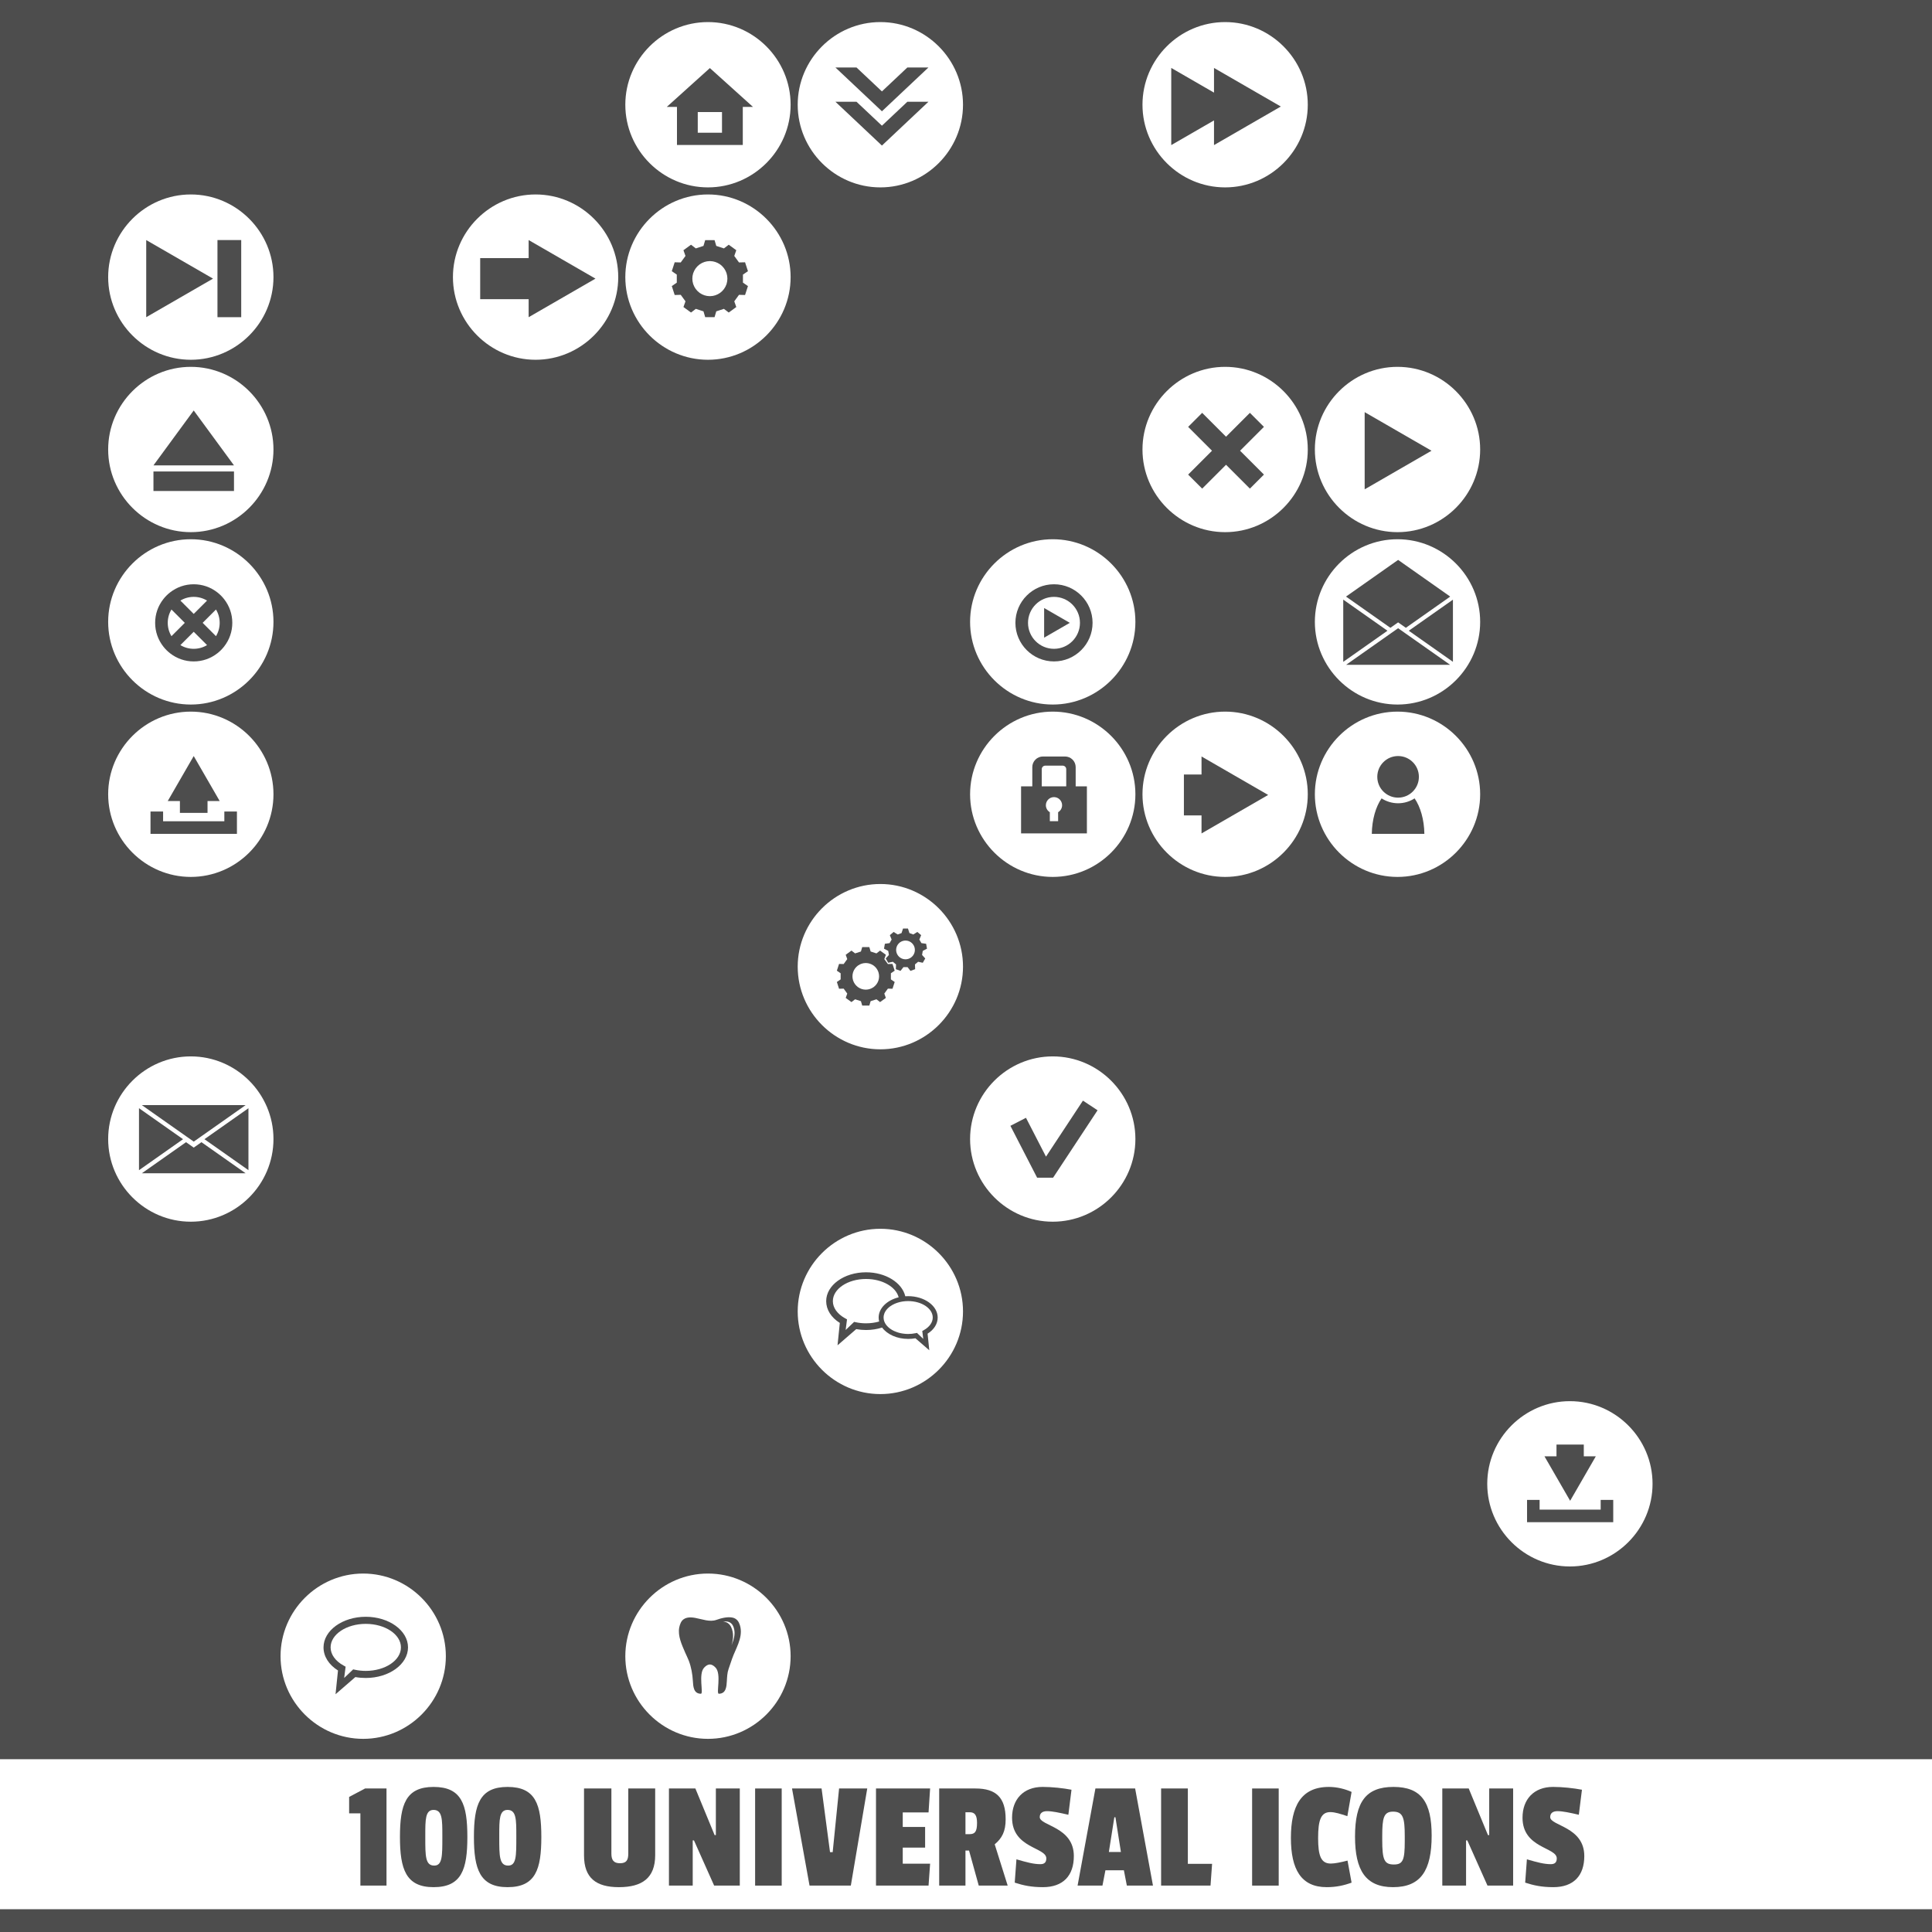 <?xml version="1.0" encoding="UTF-8" standalone="no"?>
<!-- Created with Inkscape (http://www.inkscape.org/) -->

<svg
   xmlns:dc="http://purl.org/dc/elements/1.1/"
   xmlns:cc="http://creativecommons.org/ns#"
   xmlns:rdf="http://www.w3.org/1999/02/22-rdf-syntax-ns#"
   xmlns:svg="http://www.w3.org/2000/svg"
   xmlns="http://www.w3.org/2000/svg"
   xmlns:sodipodi="http://sodipodi.sourceforge.net/DTD/sodipodi-0.dtd"
   xmlns:inkscape="http://www.inkscape.org/namespaces/inkscape"
   id="svg2"
   version="1.1"
   inkscape:version="0.91 r13725"
   xml:space="preserve"
   width="1500"
   height="1500"
   viewBox="0 0 1500 1500"
   sodipodi:docname="O4YIMU1.svg"><rect x="0" y="0" width="1500" height="1500" fill="#808080" stroke="none"/><defs
     id="defs6" /><sodipodi:namedview
     pagecolor="#ffffff"
     bordercolor="#666666"
     borderopacity="1"
     objecttolerance="10"
     gridtolerance="10"
     guidetolerance="10"
     inkscape:pageopacity="0"
     inkscape:pageshadow="2"
     inkscape:window-width="1680"
     inkscape:window-height="1026"
     id="namedview4"
     showgrid="false"
     inkscape:zoom="0.44500587"
     inkscape:cx="776.54577"
     inkscape:cy="895.10339"
     inkscape:window-x="1600"
     inkscape:window-y="24"
     inkscape:window-maximized="1"
     inkscape:current-layer="g12" /><g
     id="g10"
     inkscape:groupmode="layer"
     inkscape:label="ink_ext_XXXXXX"
     transform="matrix(1.25,0,0,-1.25,0,1500)"><g
       id="g12"
       transform="scale(0.1,0.1)"><path
         d="m 0,0 12000,0 0,12000 L 0,12000 0,0 Z"
         style="fill:#4d4d4d;fill-opacity:1;fill-rule:nonzero;stroke:none"
         id="path14"
         inkscape:connector-curvature="0" /><path
         d="m 9750.92,2270.4 c -282.35,0 -513.36,231.01 -513.36,513.36 0,282.36 231.01,513.37 513.36,513.37 282.38,0 513.38,-231.01 513.38,-513.37 0,-282.35 -231,-513.36 -513.38,-513.36"
         style="fill:#ffffff;fill-opacity:1;fill-rule:nonzero;stroke:none"
         id="path22"
         inkscape:connector-curvature="0" /><path
         d="m 3326.63,9765.4 c -282.35,0 -513.36,231.02 -513.36,513.4 0,282.3 231.01,513.4 513.36,513.4 282.35,0 513.37,-231.1 513.37,-513.4 0,-282.38 -231.02,-513.4 -513.37,-513.4"
         style="fill:#ffffff;fill-opacity:1;fill-rule:nonzero;stroke:none"
         id="path48"
         inkscape:connector-curvature="0" /><path
         d="m 4397.35,9765.4 c -282.35,0 -513.37,231.02 -513.37,513.4 0,282.3 231.02,513.4 513.37,513.4 282.35,0 513.36,-231.1 513.36,-513.4 0,-282.38 -231.01,-513.4 -513.36,-513.4"
         style="fill:#ffffff;fill-opacity:1;fill-rule:nonzero;stroke:none"
         id="path50"
         inkscape:connector-curvature="0" /><path
         d="m 7609.5,6553.27 c -282.35,0 -513.36,231.02 -513.36,513.36 0,282.35 231.01,513.37 513.36,513.37 282.36,0 513.36,-231.02 513.36,-513.37 0,-282.34 -231,-513.36 -513.36,-513.36"
         style="fill:#ffffff;fill-opacity:1;fill-rule:nonzero;stroke:none"
         id="path80"
         inkscape:connector-curvature="0" /><path
         d="m 6538.78,7623.98 c -282.35,0 -513.37,231.02 -513.37,513.37 0,282.34 231.02,513.36 513.37,513.36 282.34,0 513.37,-231.02 513.37,-513.36 0,-282.35 -231.03,-513.37 -513.37,-513.37"
         style="fill:#ffffff;fill-opacity:1;fill-rule:nonzero;stroke:none"
         id="path90"
         inkscape:connector-curvature="0" /><path
         d="m 6538.78,4411.82 c -282.35,0 -513.37,231.01 -513.37,513.36 0,282.36 231.02,513.37 513.37,513.37 282.34,0 513.37,-231.01 513.37,-513.37 0,-282.35 -231.03,-513.36 -513.37,-513.36"
         style="fill:#ffffff;fill-opacity:1;fill-rule:nonzero;stroke:none"
         id="path94"
         inkscape:connector-curvature="0" /><path
         d="m 6538.78,6553.27 c -282.35,0 -513.37,231.02 -513.37,513.36 0,282.35 231.02,513.37 513.37,513.37 282.34,0 513.37,-231.02 513.37,-513.37 0,-282.34 -231.03,-513.36 -513.37,-513.36"
         style="fill:#ffffff;fill-opacity:1;fill-rule:nonzero;stroke:none"
         id="path98"
         inkscape:connector-curvature="0" /><path
         d="m 5468.07,5482.54 c -282.36,0 -513.37,231.02 -513.37,513.38 0,282.35 231.01,513.37 513.37,513.37 282.34,0 513.36,-231.02 513.36,-513.37 0,-282.36 -231.02,-513.38 -513.36,-513.38"
         style="fill:#ffffff;fill-opacity:1;fill-rule:nonzero;stroke:none"
         id="path104"
         inkscape:connector-curvature="0" /><path
         d="m 8680.22,7623.98 c -282.36,0 -513.37,231.02 -513.37,513.37 0,282.34 231.01,513.36 513.37,513.36 282.35,0 513.36,-231.02 513.36,-513.36 0,-282.35 -231.01,-513.37 -513.36,-513.37"
         style="fill:#ffffff;fill-opacity:1;fill-rule:nonzero;stroke:none"
         id="path108"
         inkscape:connector-curvature="0" /><path
         d="m 8680.22,6553.27 c -282.36,0 -513.37,231.02 -513.37,513.36 0,282.35 231.01,513.37 513.37,513.37 282.35,0 513.36,-231.02 513.36,-513.37 0,-282.34 -231.01,-513.36 -513.36,-513.36"
         style="fill:#ffffff;fill-opacity:1;fill-rule:nonzero;stroke:none"
         id="path110"
         inkscape:connector-curvature="0" /><path
         d="m 7609.5,8694.69 c -282.35,0 -513.36,231.02 -513.36,513.37 0,282.35 231.01,513.37 513.36,513.37 282.36,0 513.36,-231.02 513.36,-513.37 0,-282.35 -231,-513.37 -513.36,-513.37"
         style="fill:#ffffff;fill-opacity:1;fill-rule:nonzero;stroke:none"
         id="path118"
         inkscape:connector-curvature="0" /><path
         d="m 8680.22,8694.69 c -282.36,0 -513.37,231.02 -513.37,513.37 0,282.35 231.01,513.37 513.37,513.37 282.35,0 513.36,-231.02 513.36,-513.37 0,-282.35 -231.01,-513.37 -513.36,-513.37"
         style="fill:#ffffff;fill-opacity:1;fill-rule:nonzero;stroke:none"
         id="path120"
         inkscape:connector-curvature="0" /><path
         d="m 5468.07,3341.1 c -282.36,0 -513.37,231.02 -513.37,513.38 0,282.34 231.01,513.36 513.37,513.36 282.34,0 513.36,-231.02 513.36,-513.36 0,-282.36 -231.02,-513.38 -513.36,-513.38"
         style="fill:#ffffff;fill-opacity:1;fill-rule:nonzero;stroke:none"
         id="path124"
         inkscape:connector-curvature="0" /><path
         d="m 1185.19,8694.69 c -282.346,0 -513.362,231.02 -513.362,513.37 0,282.35 231.016,513.37 513.362,513.37 282.35,0 513.37,-231.02 513.37,-513.37 0,-282.35 -231.02,-513.37 -513.37,-513.37"
         style="fill:#ffffff;fill-opacity:1;fill-rule:nonzero;stroke:none"
         id="path140"
         inkscape:connector-curvature="0" /><path
         d="m 1185.19,9765.4 c -282.346,0 -513.362,231.02 -513.362,513.4 0,282.3 231.016,513.4 513.362,513.4 282.35,0 513.37,-231.1 513.37,-513.4 0,-282.38 -231.02,-513.4 -513.37,-513.4"
         style="fill:#ffffff;fill-opacity:1;fill-rule:nonzero;stroke:none"
         id="path142"
         inkscape:connector-curvature="0" /><path
         d="m 1185.19,7623.98 c -282.346,0 -513.362,231.02 -513.362,513.37 0,282.34 231.016,513.36 513.362,513.36 282.35,0 513.37,-231.02 513.37,-513.36 0,-282.35 -231.02,-513.37 -513.37,-513.37"
         style="fill:#ffffff;fill-opacity:1;fill-rule:nonzero;stroke:none"
         id="path144"
         inkscape:connector-curvature="0" /><path
         d="m 1185.19,4411.82 c -282.346,0 -513.362,231.01 -513.362,513.36 0,282.36 231.016,513.37 513.362,513.37 282.35,0 513.37,-231.01 513.37,-513.37 0,-282.35 -231.02,-513.36 -513.37,-513.36"
         style="fill:#ffffff;fill-opacity:1;fill-rule:nonzero;stroke:none"
         id="path148"
         inkscape:connector-curvature="0" /><path
         d="m 1185.19,6553.27 c -282.346,0 -513.362,231.02 -513.362,513.36 0,282.35 231.016,513.37 513.362,513.37 282.35,0 513.37,-231.02 513.37,-513.37 0,-282.34 -231.02,-513.36 -513.37,-513.36"
         style="fill:#ffffff;fill-opacity:1;fill-rule:nonzero;stroke:none"
         id="path150"
         inkscape:connector-curvature="0" /><path
         d="m 2255.91,1199.7 c -282.35,0 -513.37,231 -513.37,513.3 0,282.4 231.02,513.41 513.37,513.41 282.36,0 513.38,-231.01 513.38,-513.41 0,-282.3 -231.02,-513.3 -513.38,-513.3"
         style="fill:#ffffff;fill-opacity:1;fill-rule:nonzero;stroke:none"
         id="path182"
         inkscape:connector-curvature="0" /><path
         d="m 4397.35,1199.7 c -282.35,0 -513.37,231 -513.37,513.3 0,282.4 231.02,513.41 513.37,513.41 282.35,0 513.36,-231.01 513.36,-513.41 0,-282.3 -231.01,-513.3 -513.36,-513.3"
         style="fill:#ffffff;fill-opacity:1;fill-rule:nonzero;stroke:none"
         id="path184"
         inkscape:connector-curvature="0" /><path
         d="m 5468.07,10836.1 c -282.36,0 -513.37,231 -513.37,513.4 0,282.3 231.01,513.4 513.37,513.4 282.34,0 513.36,-231.1 513.36,-513.4 0,-282.4 -231.02,-513.4 -513.36,-513.4"
         style="fill:#ffffff;fill-opacity:1;fill-rule:nonzero;stroke:none"
         id="path186"
         inkscape:connector-curvature="0" /><path
         d="m 7609.5,10836.1 c -282.35,0 -513.36,231 -513.36,513.4 0,282.3 231.01,513.4 513.36,513.4 282.36,0 513.36,-231.1 513.36,-513.4 0,-282.4 -231,-513.4 -513.36,-513.4"
         style="fill:#ffffff;fill-opacity:1;fill-rule:nonzero;stroke:none"
         id="path190"
         inkscape:connector-curvature="0" /><path
         d="m 4397.35,10836.1 c -282.35,0 -513.37,231 -513.37,513.4 0,282.3 231.02,513.4 513.37,513.4 282.35,0 513.36,-231.1 513.36,-513.4 0,-282.4 -231.01,-513.4 -513.36,-513.4"
         style="fill:#ffffff;fill-opacity:1;fill-rule:nonzero;stroke:none"
         id="path198"
         inkscape:connector-curvature="0" /><path
         d="m 8476.2,9200.4 0,239.69 207.6,-119.84 207.56,-119.85 -207.56,-119.83 -207.6,-119.85 0,239.68"
         style="fill:#4d4d4d;fill-opacity:1;fill-rule:nonzero;stroke:none"
         id="path216"
         inkscape:connector-curvature="0" /><path
         d="m 3491,10389.2 -207.5,119.8 0,-112.1 -300.95,0 0,-255 300.95,0 0,-112.1 207.5,119.8 207.51,119.8 -207.51,119.8"
         style="fill:#4d4d4d;fill-opacity:1;fill-rule:nonzero;stroke:none"
         id="path218"
         inkscape:connector-curvature="0" /><path
         d="m 7353.44,6935.27 109.47,0 0,-111.86 206.96,119.51 206.97,119.5 -206.97,119.48 -206.96,119.52 0,-111.87 -109.47,0 0,-254.28"
         style="fill:#4d4d4d;fill-opacity:1;fill-rule:nonzero;stroke:none"
         id="path220"
         inkscape:connector-curvature="0" /><path
         d="m 1203.21,9109.46 -250.065,0 125.025,170.52 125.04,170.52 125.06,-170.52 125.04,-170.52 -250.1,0"
         style="fill:#4d4d4d;fill-opacity:1;fill-rule:nonzero;stroke:none"
         id="path222"
         inkscape:connector-curvature="0" /><path
         d="m 953.145,8950.31 500.164,0 0,121.258 -500.164,0 0,-121.258 z"
         style="fill:#4d4d4d;fill-opacity:1;fill-rule:nonzero;stroke:none"
         id="path224"
         inkscape:connector-curvature="0" /><path
         d="m 4484.43,11175.6 -150.52,0 0,128.3 150.52,0 0,-128.3 z m 192.38,160.4 -133.81,120.6 -133.83,120.6 -133.81,-120.6 -133.82,-120.6 63.27,0 0,-236.4 408.83,0 0,236.4 63.17,0"
         style="fill:#4d4d4d;fill-opacity:1;fill-rule:nonzero;stroke:none"
         id="path226"
         inkscape:connector-curvature="0" /><path
         d="m 6572.22,6955.32 0,-55.75 -51.46,0 0,55.75 c -14.74,8.68 -24.64,24.84 -24.64,43.21 0,27.82 22.54,50.47 50.36,50.47 27.83,0 50.47,-22.65 50.47,-50.47 0,-18.37 -9.9,-34.53 -24.73,-43.21 z m -101.75,267.11 c 0,5.63 2.14,11.26 6.44,15.55 4.29,4.3 9.92,6.44 15.54,6.44 l 108.13,0 c 5.63,0 11.26,-2.14 15.55,-6.44 4.3,-4.29 6.44,-9.92 6.44,-15.55 l 0,-106.58 -152.1,0 0,106.58 z m 210.75,-106.58 0,119.41 c 0,16.89 -6.45,33.77 -19.33,46.65 -12.88,12.89 -29.76,19.33 -46.65,19.33 l -137.45,0 c -16.88,0 -33.77,-6.44 -46.64,-19.33 -12.9,-12.88 -19.34,-29.76 -19.34,-46.65 l 0,-119.41 -69.74,0 0,-292.27 408.83,0 0,292.27 -69.68,0"
         style="fill:#4d4d4d;fill-opacity:1;fill-rule:nonzero;stroke:none"
         id="path228"
         inkscape:connector-curvature="0" /><path
         d="m 7747.93,11458.2 -207.51,119.8 0,-153.3 -58.08,33.5 -207.52,119.8 0,-479.2 207.52,119.8 58.08,33.5 0,-153.3 207.51,119.8 207.53,119.8 -207.53,119.8"
         style="fill:#4d4d4d;fill-opacity:1;fill-rule:nonzero;stroke:none"
         id="path242"
         inkscape:connector-curvature="0" /><path
         d="m 908.199,10269.4 0,239.5 207.441,-119.7 207.45,-119.8 -207.45,-119.8 -207.441,-119.7 0,239.5"
         style="fill:#4d4d4d;fill-opacity:1;fill-rule:nonzero;stroke:none"
         id="path244"
         inkscape:connector-curvature="0" /><path
         d="m 1350.74,10029.9 147.512,0 0,479.059 -147.512,0 0,-479.059 z"
         style="fill:#4d4d4d;fill-opacity:1;fill-rule:nonzero;stroke:none"
         id="path246"
         inkscape:connector-curvature="0" /><path
         d="m 9667.64,3027.42 0,-73 -74.59,0 79.7,-138.05 79.68,-138.04 79.71,138.04 79.69,138.05 -74.59,0 0,73 -169.6,0"
         style="fill:#4d4d4d;fill-opacity:1;fill-rule:nonzero;stroke:none"
         id="path288"
         inkscape:connector-curvature="0" /><path
         d="m 9942.11,2683.81 0,-60.39 -379.33,0 0,60.39 -78.01,0 0,-138.39 535.33,0 0,138.39 -77.99,0"
         style="fill:#4d4d4d;fill-opacity:1;fill-rule:nonzero;stroke:none"
         id="path290"
         inkscape:connector-curvature="0" /><path
         d="m 1288.99,6950.97 0,73.84 75.47,0 -80.63,139.64 -80.62,139.64 -80.62,-139.64 -80.6,-139.64 75.47,0 0,-73.84 171.53,0"
         style="fill:#4d4d4d;fill-opacity:1;fill-rule:nonzero;stroke:none"
         id="path292"
         inkscape:connector-curvature="0" /><path
         d="m 1393.43,6959.51 0,-60.55 -380.41,0 0,60.55 -78.219,0 0,-138.78 536.849,0 0,138.78 -78.22,0"
         style="fill:#4d4d4d;fill-opacity:1;fill-rule:nonzero;stroke:none"
         id="path294"
         inkscape:connector-curvature="0" /><path
         d="m 5622.26,11444.9 144.46,136 -130.98,0 -13.48,-12.7 -144.44,-136 -144.45,136 -13.47,12.7 -130.97,0 144.44,-136 144.45,-136.1 144.44,136.1"
         style="fill:#4d4d4d;fill-opacity:1;fill-rule:nonzero;stroke:none"
         id="path296"
         inkscape:connector-curvature="0" /><path
         d="m 5622.26,11232 144.46,136 -130.98,0 -13.48,-12.7 -144.44,-136 -144.45,136 -13.47,12.7 -130.97,0 144.44,-136 144.45,-136.1 144.44,136.1"
         style="fill:#4d4d4d;fill-opacity:1;fill-rule:nonzero;stroke:none"
         id="path298"
         inkscape:connector-curvature="0" /><path
         d="m 1258.67,8131.4 82.82,82.83 c 15.11,-25.07 23.03,-53.45 23.03,-82.83 0,-29.38 -7.92,-57.76 -23.03,-82.82 l -82.82,82.82 z m -55.44,-55.44 82.82,-82.82 c -25.07,-15.12 -53.45,-23.05 -82.82,-23.05 -29.39,0 -57.77,7.93 -82.84,23.05 l 82.84,82.82 z m -55.46,55.44 -82.82,-82.82 c -15.11,25.06 -23.04,53.44 -23.04,82.82 0,29.38 7.93,57.76 23.05,82.83 l 82.81,-82.83 z m 55.46,55.46 -82.83,82.81 c 25.08,15.11 53.44,23.04 82.83,23.04 29.37,0 57.75,-7.93 82.81,-23.04 l -82.81,-82.81 z m 188.88,91.64 c -12.16,15.58 -26.22,29.65 -41.81,41.8 -42.55,33.18 -93.4,50.72 -147.07,50.72 -53.69,0 -104.55,-17.54 -147.1,-50.72 -15.59,-12.17 -29.66,-26.23 -41.8,-41.81 -33.182,-42.56 -50.721,-93.42 -50.721,-147.09 0,-53.68 17.528,-104.54 50.711,-147.08 12.15,-15.6 26.22,-29.67 41.81,-41.82 42.55,-33.18 93.41,-50.71 147.1,-50.71 53.67,0 104.53,17.53 147.09,50.71 15.58,12.15 29.63,26.22 41.79,41.82 33.18,42.55 50.73,93.41 50.73,147.08 0,53.67 -17.55,104.53 -50.73,147.1"
         style="fill:#4d4d4d;fill-opacity:1;fill-rule:nonzero;stroke:none"
         id="path330"
         inkscape:connector-curvature="0" /><path
         d="m 6485.3,8131.41 0,92.06 79.71,-46.03 79.73,-46.03 -79.73,-46.03 -79.71,-46.03 0,92.06"
         style="fill:#4d4d4d;fill-opacity:1;fill-rule:nonzero;stroke:none"
         id="path352"
         inkscape:connector-curvature="0" /><path
         d="m 6707.79,8131.41 c 0,-88.94 -72.36,-161.3 -161.31,-161.3 -88.93,0 -161.29,72.36 -161.29,161.3 0,88.94 72.36,161.3 161.29,161.3 88.95,0 161.31,-72.36 161.31,-161.3 z m -400.93,0 c 0,-132.13 107.49,-239.62 239.62,-239.62 132.14,0 239.64,107.49 239.64,239.62 0,132.14 -107.5,239.62 -239.64,239.62 -132.13,0 -239.62,-107.48 -239.62,-239.62"
         style="fill:#4d4d4d;fill-opacity:1;fill-rule:nonzero;stroke:none"
         id="path354"
         inkscape:connector-curvature="0" /><path
         d="m 1430.16,5136.11 -548.281,0 0,-0.72 273.611,-192.56 47.89,-33.7 47.9,33.7 273.29,192.33 0,0.95 -94.41,0"
         style="fill:#4d4d4d;fill-opacity:1;fill-rule:nonzero;stroke:none"
         id="path370"
         inkscape:connector-curvature="0" /><path
         d="m 1269.85,4924.26 273.3,-192.34 0,384.67 -273.3,-192.33"
         style="fill:#4d4d4d;fill-opacity:1;fill-rule:nonzero;stroke:none"
         id="path372"
         inkscape:connector-curvature="0" /><path
         d="m 863.309,5116.81 0,-385.12 273.611,192.57 -273.611,192.55"
         style="fill:#4d4d4d;fill-opacity:1;fill-rule:nonzero;stroke:none"
         id="path374"
         inkscape:connector-curvature="0" /><path
         d="m 1251.28,4905.67 -47.9,-33.69 -47.89,33.69 -273.611,-192.55 0,-0.4 642.691,0 0,0.63 -273.29,192.32"
         style="fill:#4d4d4d;fill-opacity:1;fill-rule:nonzero;stroke:none"
         id="path376"
         inkscape:connector-curvature="0" /><path
         d="m 8732,8488.49 -48.05,33.83 -48.06,-33.83 -274.6,-193.24 0,-1.45 274.6,-193.26 48.06,33.83 48.05,-33.83 274.27,193.04 0,1.88 -274.27,193.03"
         style="fill:#4d4d4d;fill-opacity:1;fill-rule:nonzero;stroke:none"
         id="path378"
         inkscape:connector-curvature="0" /><path
         d="m 8750.16,8082.38 274.28,-193.01 0,386.03 -274.28,-193.02"
         style="fill:#4d4d4d;fill-opacity:1;fill-rule:nonzero;stroke:none"
         id="path380"
         inkscape:connector-curvature="0" /><path
         d="m 8343.13,8275.64 0,-386.5 274.6,193.24 -274.6,193.26"
         style="fill:#4d4d4d;fill-opacity:1;fill-rule:nonzero;stroke:none"
         id="path382"
         inkscape:connector-curvature="0" /><path
         d="m 8732,8064.23 -48.05,33.82 -48.06,-33.82 -274.6,-193.25 0,-0.4 644.98,0 0,0.64 -274.27,193.01"
         style="fill:#4d4d4d;fill-opacity:1;fill-rule:nonzero;stroke:none"
         id="path384"
         inkscape:connector-curvature="0" /><path
         d="m 7850.51,9052.26 -148.21,148.17 148.18,148.21 -87.18,87.14 -148.16,-148.2 -148.22,148.18 -87.16,-87.17 148.24,-148.18 -148.19,-148.22 87.17,-87.15 148.17,148.21 148.21,-148.16 87.15,87.17"
         style="fill:#4d4d4d;fill-opacity:1;fill-rule:nonzero;stroke:none"
         id="path402"
         inkscape:connector-curvature="0" /><path
         d="m 4513.09,10237.2 -0.87,-2.9 c -7.16,-20.8 -20.23,-39 -37.83,-52 l -2.53,-1.9 c -17.93,-12.7 -39.26,-19.6 -61.14,-19.9 l -3.08,0 c -21.99,0.3 -43.33,7.2 -61.25,19.9 l -2.42,1.9 c -17.59,13 -30.78,31.2 -37.82,52 l -0.99,2.9 c -6.49,20.9 -6.49,43.4 0,64.4 l 0.99,2.8 c 7.04,20.8 20.23,38.9 37.82,52.1 l 2.42,1.8 c 17.92,12.6 39.26,19.6 61.25,19.9 l 3.08,0 c 21.88,-0.3 43.21,-7.3 61.14,-19.9 l 2.53,-1.8 c 17.6,-13.2 30.67,-31.3 37.83,-52.1 l 0.87,-2.8 c 6.49,-21 6.49,-43.5 0,-64.4 z m 101.5,57.2 31.1,21.2 -18.02,55.3 -37.6,-1 -29.36,40.4 12.52,35.5 -46.94,34.2 -29.9,-22.9 -47.51,15.5 -10.67,36 -58.16,0 -10.57,-36 -47.61,-15.5 -29.79,22.9 -47.08,-34.2 12.66,-35.5 -29.48,-40.4 -37.6,1 -17.93,-55.3 31.01,-21.2 0,-50 -31.01,-21.3 17.93,-55.4 37.6,1.1 29.48,-40.4 -12.66,-35.4 47.08,-34.2 29.79,22.9 47.61,-15.5 10.57,-36 58.16,0 10.67,36 47.51,15.5 29.9,-22.9 46.94,34.2 -12.52,35.4 29.36,40.4 37.6,-1.1 18.02,55.4 -31.1,21.3 0,50"
         style="fill:#4d4d4d;fill-opacity:1;fill-rule:nonzero;stroke:none"
         id="path412"
         inkscape:connector-curvature="0" /><path
         d="m 5456.43,5911.33 -0.64,-2.2 c -5.4,-15.73 -15.4,-29.47 -28.72,-39.48 l -1.97,-1.43 c -13.64,-9.56 -29.79,-14.85 -46.42,-15.06 l -2.3,0 c -16.7,0.21 -32.87,5.5 -46.51,15.06 l -1.87,1.43 c -13.4,10.01 -23.41,23.75 -28.8,39.48 l -0.67,2.2 c -4.93,15.94 -4.93,32.98 0,48.92 l 0.67,2.21 c 5.39,15.72 15.4,29.57 28.8,39.58 l 1.87,1.32 c 13.64,9.57 29.81,14.85 46.51,15.05 l 2.3,0 c 16.63,-0.2 32.78,-5.48 46.42,-15.05 l 1.97,-1.32 c 13.32,-10.01 23.32,-23.86 28.72,-39.58 l 0.64,-2.21 c 4.97,-15.94 4.97,-32.98 0,-48.92 z m 77.08,43.43 23.54,16.17 -13.64,42 -28.48,-0.77 -22.31,30.68 9.56,26.95 -35.74,25.94 -22.64,-17.38 -36.18,11.66 -8.04,27.49 -44.19,0 -8.04,-27.49 -36.16,-11.66 -22.55,17.38 -35.74,-25.94 9.58,-26.95 -22.34,-30.68 -28.59,0.77 -13.63,-42 23.54,-16.17 0,-37.93 -23.54,-16.18 13.63,-41.99 28.59,0.76 22.34,-30.68 -9.58,-26.93 35.74,-25.95 22.55,17.36 36.16,-11.66 8.04,-27.36 44.19,0 8.04,27.36 36.18,11.66 22.64,-17.36 35.74,25.95 -9.56,26.93 22.31,30.68 28.48,-0.76 13.64,41.99 -23.54,16.18 0,37.93"
         style="fill:#4d4d4d;fill-opacity:1;fill-rule:nonzero;stroke:none"
         id="path414"
         inkscape:connector-curvature="0" /><path
         d="m 5679.87,6082.64 -0.53,-1.54 c -3.76,-11.1 -10.79,-20.89 -20.26,-27.82 l -1.3,-0.99 c -9.56,-6.82 -21.01,-10.44 -32.78,-10.67 l -1.52,0 c -11.77,0.23 -23.22,3.85 -32.78,10.67 l -1.32,0.99 c -9.35,6.93 -16.37,16.72 -20.24,27.82 l -0.43,1.54 c -3.52,11.22 -3.52,23.2 0,34.43 l 0.43,1.52 c 3.87,11.12 10.89,20.78 20.24,27.83 l 1.32,0.98 c 9.56,6.72 21.01,10.46 32.78,10.56 l 1.52,0 c 11.77,-0.1 23.22,-3.84 32.78,-10.56 l 1.3,-0.98 c 9.47,-7.05 16.5,-16.71 20.26,-27.83 l 0.53,-1.52 c 3.42,-11.23 3.42,-23.21 0,-34.43 z m 51.7,11.22 26.15,13.84 -5.38,30.37 -29.26,4.06 -12.75,22.1 11.12,27.38 -23.64,19.91 -25.09,-15.73 -23.96,8.69 -9.13,28.15 -30.78,0 -9.13,-28.15 -23.96,-8.69 -25.09,15.73 -23.64,-19.91 11.1,-27.38 -12.74,-22.1 -29.25,-4.06 -5.39,-30.37 26.16,-13.84 4.4,-25.18 -19.78,-21.89 15.38,-26.71 28.93,6.15 19.56,-16.38 -1.09,-29.58 29.03,-10.56 18.15,23.31 25.5,0 18.14,-23.31 29.04,10.56 -1.1,29.58 19.57,16.38 28.93,-6.15 15.38,26.71 -19.78,21.89 4.4,25.18"
         style="fill:#4d4d4d;fill-opacity:1;fill-rule:nonzero;stroke:none"
         id="path416"
         inkscape:connector-curvature="0" /><path
         d="m 2271.82,1621.8 c -22.76,0 -45.18,2.3 -66.75,7 l -11.42,2.4 -55.97,-53.4 9,70.1 -13.08,7.3 c -50.9,28.1 -80.15,69.2 -80.15,112.6 0,80.6 97.98,146.1 218.37,146.1 120.5,0 218.49,-65.5 218.49,-146.1 0,-80.5 -97.99,-146 -218.49,-146 z m 0,336.1 c -144.71,0 -262.35,-85.3 -262.35,-190.1 0,-55.9 32.53,-107.4 89.83,-143.5 l -15.18,-147.4 123.14,106.6 c 21.14,-3.9 42.79,-5.7 64.56,-5.7 144.71,0 262.47,85.2 262.47,190 0,104.8 -117.76,190.1 -262.47,190.1"
         style="fill:#4d4d4d;fill-opacity:1;fill-rule:nonzero;stroke:none"
         id="path444"
         inkscape:connector-curvature="0" /><path
         d="m 5737.44,3737.86 -9.12,-5.06 6.27,-49.04 -39.16,37.4 -7.91,-1.77 c -15.07,-3.3 -30.79,-4.95 -46.74,-4.95 -11.21,0 -22.11,0.76 -32.54,2.43 -2.75,0.31 -5.5,0.77 -8.14,1.33 -3.3,0.53 -6.49,1.19 -9.68,1.97 -3.08,0.77 -6.04,1.52 -9,2.3 -0.12,0.1 -0.23,0.1 -0.23,0.1 -3.08,0.89 -6.05,1.88 -9.02,2.86 -5.94,1.99 -11.65,4.19 -17.04,6.72 -2.75,1.21 -5.4,2.54 -7.93,3.85 -2.63,1.31 -5.15,2.74 -7.58,4.19 -1.87,1.09 -3.63,2.18 -5.39,3.39 -0.31,0.17 -0.56,0.38 -0.84,0.59 4.36,-2.91 8.94,-5.66 13.81,-8.17 -5.02,2.6 -9.74,5.43 -14.2,8.43 -0.17,0.14 -0.36,0.24 -0.53,0.37 -0.22,0.13 -0.41,0.28 -0.62,0.41 -4.37,3.01 -8.52,6.17 -12.35,9.47 3.69,-3.24 7.71,-6.27 11.92,-9.17 -0.46,0.31 -0.93,0.62 -1.36,0.93 -1.43,0.98 -2.86,2.1 -4.29,3.09 l 0,0.11 c -0.34,0.22 -0.77,0.53 -1.1,0.76 -1.76,1.43 -3.52,2.86 -5.17,4.28 -1.77,1.55 -3.52,3.2 -5.17,4.86 -0.22,0.31 -0.55,0.53 -0.76,0.87 -1.76,1.77 -3.41,3.51 -4.96,5.27 -1.2,1.33 -2.3,2.75 -3.41,4.18 -1.1,1.43 -2.09,2.76 -3.08,4.17 -0.11,0.13 -0.11,0.24 -0.21,0.24 -0.99,1.41 -1.87,2.86 -2.75,4.4 -0.88,1.42 -1.76,2.97 -2.54,4.49 -0.54,1.01 -1.09,2.1 -1.53,3.09 -0.65,1.42 -1.32,2.96 -1.87,4.41 -0.44,0.99 -0.77,1.97 -1.11,2.96 -0.42,1.31 -0.88,2.53 -1.2,3.73 -0.44,1.66 -0.88,3.32 -1.21,4.95 -0.44,2.32 -0.87,4.72 -1.09,7.05 -0.34,2.42 -0.45,4.82 -0.45,7.25 0,1.76 0.11,3.52 0.22,5.28 0.11,1.63 0.33,3.29 0.56,4.83 0,0.22 0,0.33 0,0.33 0.21,1.32 0.43,2.53 0.76,3.86 0.77,3.74 1.88,7.47 3.29,11.11 0.56,1.62 1.34,3.29 2.1,4.82 1.43,3.19 3.08,6.38 5.06,9.35 0.88,1.55 1.97,2.96 3.07,4.51 1,1.44 2.1,2.86 3.2,4.19 1.2,1.53 2.52,3.07 3.84,4.51 1.21,1.41 2.65,2.85 4.07,4.17 0.88,0.98 1.77,1.87 2.75,2.64 1.11,1.2 2.42,2.19 3.63,3.31 0.77,0.64 1.53,1.3 2.31,1.96 2.08,1.67 4.18,3.19 6.27,4.73 4.51,3.19 9.34,6.28 14.52,9.13 3.74,2.09 7.58,3.95 11.64,5.82 2.87,1.34 5.84,2.54 8.91,3.74 2.64,0.99 5.5,2.11 8.25,2.98 1.1,0.33 2.2,0.75 3.31,0.99 2.85,0.99 5.81,1.87 8.78,2.62 2.64,0.67 5.28,1.33 7.93,1.89 3.41,0.87 6.81,1.53 10.22,2.09 2.42,0.43 4.83,0.77 7.26,1.09 2.42,0.33 4.95,0.67 7.47,0.89 2.97,0.32 5.95,0.56 8.91,0.76 4.73,0.33 9.45,0.43 14.29,0.43 84.12,0 152.63,-45.84 152.63,-102.03 0,-30.45 -20.45,-59.06 -55.97,-78.74 z m -358.46,42.79 c -21.46,0 -42.68,2.18 -63.02,6.59 l -10.78,2.3 -52.66,-50.37 8.46,66.11 -12.42,6.81 c -47.95,26.61 -75.54,65.31 -75.54,106.22 0,75.98 92.36,137.77 205.96,137.77 101.38,0 185.94,-49.24 202.75,-113.91 -72.13,-17.8 -124.25,-67.42 -124.25,-125.57 0,-8.46 1.11,-16.71 3.19,-24.75 -25.07,-7.25 -52.67,-11.2 -81.69,-11.2 z m 445.11,35.95 c 0,73.13 -82.24,132.72 -183.31,132.72 -6.04,0 -12.1,-0.21 -17.91,-0.66 -19.92,84.44 -121.73,148.9 -243.89,148.9 -136.47,0 -247.41,-80.39 -247.41,-179.25 0,-52.68 30.66,-101.28 84.66,-135.26 l -14.18,-138.97 116.12,100.49 c 19.79,-3.63 40.23,-5.5 60.81,-5.5 35.51,0 69.38,5.5 99.95,15.28 30.89,-41.99 91.81,-70.59 161.85,-70.59 15.29,0 30.47,1.32 45.09,3.95 l 86.11,-74.43 -10.57,103.03 c 40.03,25.19 62.68,61.24 62.68,100.29"
         style="fill:#4d4d4d;fill-opacity:1;fill-rule:nonzero;stroke:none"
         id="path446"
         inkscape:connector-curvature="0" /><path
         d="m 6441.79,4685.06 -165.99,322.24 96.73,49.83 124.29,-241.28 229.5,347.92 90.84,-59.91 -276.24,-418.8 -99.13,0"
         style="fill:#4d4d4d;fill-opacity:1;fill-rule:nonzero;stroke:none"
         id="path466"
         inkscape:connector-curvature="0" /><path
         d="m 8812.99,7174.87 c 0,-71.37 -57.84,-129.2 -129.2,-129.2 -71.37,0 -129.21,57.83 -129.21,129.2 0,71.36 57.84,129.21 129.21,129.21 71.36,0 129.2,-57.85 129.2,-129.21"
         style="fill:#4d4d4d;fill-opacity:1;fill-rule:nonzero;stroke:none"
         id="path552"
         inkscape:connector-curvature="0" /><path
         d="m 8683.79,7010.82 c -37.83,0 -72.98,11.21 -102.56,30.29 -36.03,-52.24 -59.46,-131.3 -60.69,-220.37 l 326.5,0 c -1.25,89.06 -24.67,168.11 -60.69,220.35 -29.58,-19.06 -64.74,-30.27 -102.56,-30.27"
         style="fill:#4d4d4d;fill-opacity:1;fill-rule:nonzero;stroke:none"
         id="path554"
         inkscape:connector-curvature="0" /><path
         d="m 4543.61,1781.7 c 8.33,27.1 12.46,54.9 7,83.4 -1.87,9.7 -4.91,19.4 -9.44,29 -8.12,17.3 -22.14,28.9 -40.79,32.9 -3.15,0.7 -6.44,1.2 -9.73,1.6 10.48,1 20.75,0.9 30.05,-1.1 14.79,-3.2 25.88,-12.5 32.32,-26.1 3.56,-7.6 5.99,-15.3 7.45,-23 6.4,-33.5 -3.86,-65.5 -16.86,-96.7 z m 55.57,110.2 c -1.81,9.6 -4.86,19.1 -9.26,28.5 -8,17 -21.74,28.4 -40.08,32.4 -30.95,6.7 -71.08,-3.6 -100.17,-14.1 -41.68,-15 -89.1,4.7 -131.11,12.2 -34.84,6.3 -73.09,6.1 -90.33,-30.5 -4.42,-9.4 -7.41,-18.9 -9.24,-28.5 -10.22,-53.5 16.37,-108.6 37.07,-157 7.2,-16.8 16.07,-33.5 22.53,-50.7 15.02,-39.9 22.47,-82.5 25,-124.9 1.93,-32.8 3.74,-79.4 49.87,-79.4 17.85,0 -17.46,121.8 19.87,162 12.84,13.9 24.87,19.6 35.75,19.8 10.89,-0.2 22.96,-5.9 35.76,-19.8 37.31,-40.2 2.06,-162 19.85,-162 46.13,0 47.98,46.6 49.93,79.4 1.39,24 2.39,51.6 10.69,74.3 7.57,20.7 14.18,41.8 21.44,62.7 21.63,62.2 65.67,126.5 52.43,195.6"
         style="fill:#4d4d4d;fill-opacity:1;fill-rule:nonzero;stroke:none"
         id="path602"
         inkscape:connector-curvature="0" /><path
         d="m 0,141.5 12000,0 0,931.699 -12000,0 L 0,141.5 Z"
         style="fill:#ffffff;fill-opacity:1;fill-rule:nonzero;stroke:none"
         id="path716"
         inkscape:connector-curvature="0" /><path
         d="m 2238.43,288.199 0,448.801 -69.94,0 0,102 99.08,52.402 133.08,0 0,-603.203 -162.22,0"
         style="fill:#4d4d4d;fill-opacity:1;fill-rule:nonzero;stroke:none"
         id="path718"
         inkscape:connector-curvature="0" /><path
         d="m 2747.43,600 c 0,98.102 0,158.301 -54.4,158.301 -51.49,0 -51.49,-60.199 -51.49,-158.301 l 0,-14.598 c 0,-112.703 0,-172.902 55.38,-172.902 50.51,0 50.51,59.301 50.51,172.902 l 0,14.598 z m -54.4,-321.5 c -171.94,0 -208.85,111.699 -208.85,311.801 0,201.101 35.94,310.801 208.85,310.801 174.85,0 209.83,-109.7 209.83,-310.801 0,-200.102 -34.98,-311.801 -209.83,-311.801"
         style="fill:#4d4d4d;fill-opacity:1;fill-rule:nonzero;stroke:none"
         id="path720"
         inkscape:connector-curvature="0" /><path
         d="m 3206.89,600 c 0,98.102 0,158.301 -54.4,158.301 C 3101,758.301 3101,698.102 3101,600 l 0,-14.598 c 0,-112.703 0,-172.902 55.37,-172.902 50.52,0 50.52,59.301 50.52,172.902 l 0,14.598 z m -54.4,-321.5 c -171.94,0 -208.85,111.699 -208.85,311.801 0,201.101 35.94,310.801 208.85,310.801 174.85,0 209.82,-109.7 209.82,-310.801 0,-200.102 -34.97,-311.801 -209.82,-311.801"
         style="fill:#4d4d4d;fill-opacity:1;fill-rule:nonzero;stroke:none"
         id="path722"
         inkscape:connector-curvature="0" /><path
         d="m 3902.38,487.301 0,404.101 167.08,0 0,-413.8 c 0,-142.801 -81.6,-199.102 -225.37,-199.102 -141.83,0 -216.62,57.301 -216.62,197.102 l 0,415.8 169.99,0 0,-405.101 c 0,-39.801 14.57,-59.199 53.43,-59.199 39.83,0 51.49,19.398 51.49,60.199"
         style="fill:#4d4d4d;fill-opacity:1;fill-rule:nonzero;stroke:none"
         id="path724"
         inkscape:connector-curvature="0" /><path
         d="m 4435.67,288.199 -125.31,280.703 -7.77,0 0,-280.703 -147.66,0 0,603.203 164.17,0 119.48,-289.504 7.77,0 0,289.504 148.63,0 0,-603.203 -159.31,0"
         style="fill:#4d4d4d;fill-opacity:1;fill-rule:nonzero;stroke:none"
         id="path726"
         inkscape:connector-curvature="0" /><path
         d="m 4690.15,288.199 165.137,0 0,603.203 -165.137,0 0,-603.203 z"
         style="fill:#4d4d4d;fill-opacity:1;fill-rule:nonzero;stroke:none"
         id="path728"
         inkscape:connector-curvature="0" /><path
         d="m 5284.64,288.199 -256.45,0 -108.8,603.203 183.6,0 52.45,-395.402 16.52,0 39.82,395.402 174.86,0 -102,-603.203"
         style="fill:#4d4d4d;fill-opacity:1;fill-rule:nonzero;stroke:none"
         id="path730"
         inkscape:connector-curvature="0" /><path
         d="m 5441.01,288.199 0,603.203 336.11,0 -9.72,-148.601 -160.27,0 0,-90.301 138.91,0 0,-128.301 -138.91,0 0,-100 169.99,0 -9.72,-136 -326.39,0"
         style="fill:#4d4d4d;fill-opacity:1;fill-rule:nonzero;stroke:none"
         id="path732"
         inkscape:connector-curvature="0" /><path
         d="m 6022.88,743.801 -26.23,0 0,-136 25.25,0 c 33.03,0 46.63,14.5 46.63,69.898 0,48.602 -14.57,66.102 -45.65,66.102 z m 155.42,-199.199 80.63,-256.403 -179.71,0 -60.23,217.602 -22.34,0 0,-217.602 -163.2,0 0,603.203 225.37,0 c 128.22,0 187.48,-56.3 187.48,-191.3 0,-74.801 -22.34,-117.602 -68,-155.5"
         style="fill:#4d4d4d;fill-opacity:1;fill-rule:nonzero;stroke:none"
         id="path734"
         inkscape:connector-curvature="0" /><path
         d="m 6655.23,883.602 -19.42,-155.403 c -54.39,12.602 -100.05,22.403 -132.11,22.403 -28.17,0 -45.66,-11.7 -45.66,-37 0,-54.403 211.76,-59.204 211.76,-241.801 0,-121.5 -66.04,-193.301 -192.32,-193.301 -70.92,0 -121.43,10.602 -174.86,28.102 l 10.68,144.8 c 67.03,-19.504 107.83,-30.101 148.63,-30.101 25.25,0 36.91,11.601 36.91,35.898 0,69.903 -212.74,62.199 -212.74,252.602 0,113.597 69.95,191.301 189.43,191.301 60.23,0 128.23,-7.704 179.7,-17.5"
         style="fill:#4d4d4d;fill-opacity:1;fill-rule:nonzero;stroke:none"
         id="path736"
         inkscape:connector-curvature="0" /><path
         d="m 6928.18,712.699 -6.8,0 -34.01,-215.699 74.8,0 -33.99,215.699 z m 70.91,-424.5 -18.46,95.199 -114.62,0 -18.46,-95.199 -154.45,0 110.74,603.203 246.73,0 110.74,-603.203 -162.22,0"
         style="fill:#4d4d4d;fill-opacity:1;fill-rule:nonzero;stroke:none"
         id="path738"
         inkscape:connector-curvature="0" /><path
         d="m 7211.8,288.199 0,603.203 166.12,0 0,-468.203 150.56,0 -9.71,-135 -306.97,0"
         style="fill:#4d4d4d;fill-opacity:1;fill-rule:nonzero;stroke:none"
         id="path740"
         inkscape:connector-curvature="0" /><path
         d="m 7777.13,288.199 165.141,0 0,603.203 -165.141,0 0,-603.203 z"
         style="fill:#4d4d4d;fill-opacity:1;fill-rule:nonzero;stroke:none"
         id="path742"
         inkscape:connector-curvature="0" /><path
         d="m 8369.69,443.602 25.25,-137 c -47.6,-17.5 -96.16,-28.102 -154.45,-28.102 -159.31,0 -222.45,110.699 -222.45,306 0,197.102 63.14,316.602 236.05,316.602 51.48,0 102.97,-13.602 140.85,-31.102 L 8368.71,719.5 C 8325,734 8291,744.699 8262.83,744.699 c -58.28,0 -75.76,-49.5 -75.76,-161.199 0,-109.801 17.48,-158.398 78.68,-158.398 25.25,0 63.14,7.8 103.94,18.5"
         style="fill:#4d4d4d;fill-opacity:1;fill-rule:nonzero;stroke:none"
         id="path744"
         inkscape:connector-curvature="0" /><path
         d="m 8585.32,596.102 0,-23.301 c 0,-125.301 12.63,-153.5 72.86,-153.5 56.34,0 67.02,29.097 67.02,144.801 l 0,31 c 0,114.699 -10.68,152.5 -72.85,152.5 -58.29,0 -67.03,-39.801 -67.03,-151.5 z M 8892.29,599 c 0,-217.598 -68,-320.5 -239.94,-320.5 -170,0 -236.05,104.898 -236.05,313.699 0,216.602 68,308.903 238.97,308.903 171.94,0 237.02,-94.204 237.02,-302.102"
         style="fill:#4d4d4d;fill-opacity:1;fill-rule:nonzero;stroke:none"
         id="path746"
         inkscape:connector-curvature="0" /><path
         d="m 9239.06,288.199 -125.31,280.703 -7.77,0 0,-280.703 -147.65,0 0,603.203 164.16,0 119.49,-289.504 7.76,0 0,289.504 148.63,0 0,-603.203 -159.31,0"
         style="fill:#4d4d4d;fill-opacity:1;fill-rule:nonzero;stroke:none"
         id="path748"
         inkscape:connector-curvature="0" /><path
         d="m 9825.77,883.602 -19.43,-155.403 c -54.4,12.602 -100.06,22.403 -132.12,22.403 -28.16,0 -45.65,-11.7 -45.65,-37 0,-54.403 211.77,-59.204 211.77,-241.801 0,-121.5 -66.06,-193.301 -192.34,-193.301 -70.91,0 -121.43,10.602 -174.86,28.102 l 10.7,144.8 c 67.02,-19.504 107.82,-30.101 148.61,-30.101 25.27,0 36.92,11.601 36.92,35.898 0,69.903 -212.73,62.199 -212.73,252.602 0,113.597 69.93,191.301 189.42,191.301 60.22,0 128.22,-7.704 179.71,-17.5"
         style="fill:#4d4d4d;fill-opacity:1;fill-rule:nonzero;stroke:none"
         id="path750"
         inkscape:connector-curvature="0" /></g></g></svg>